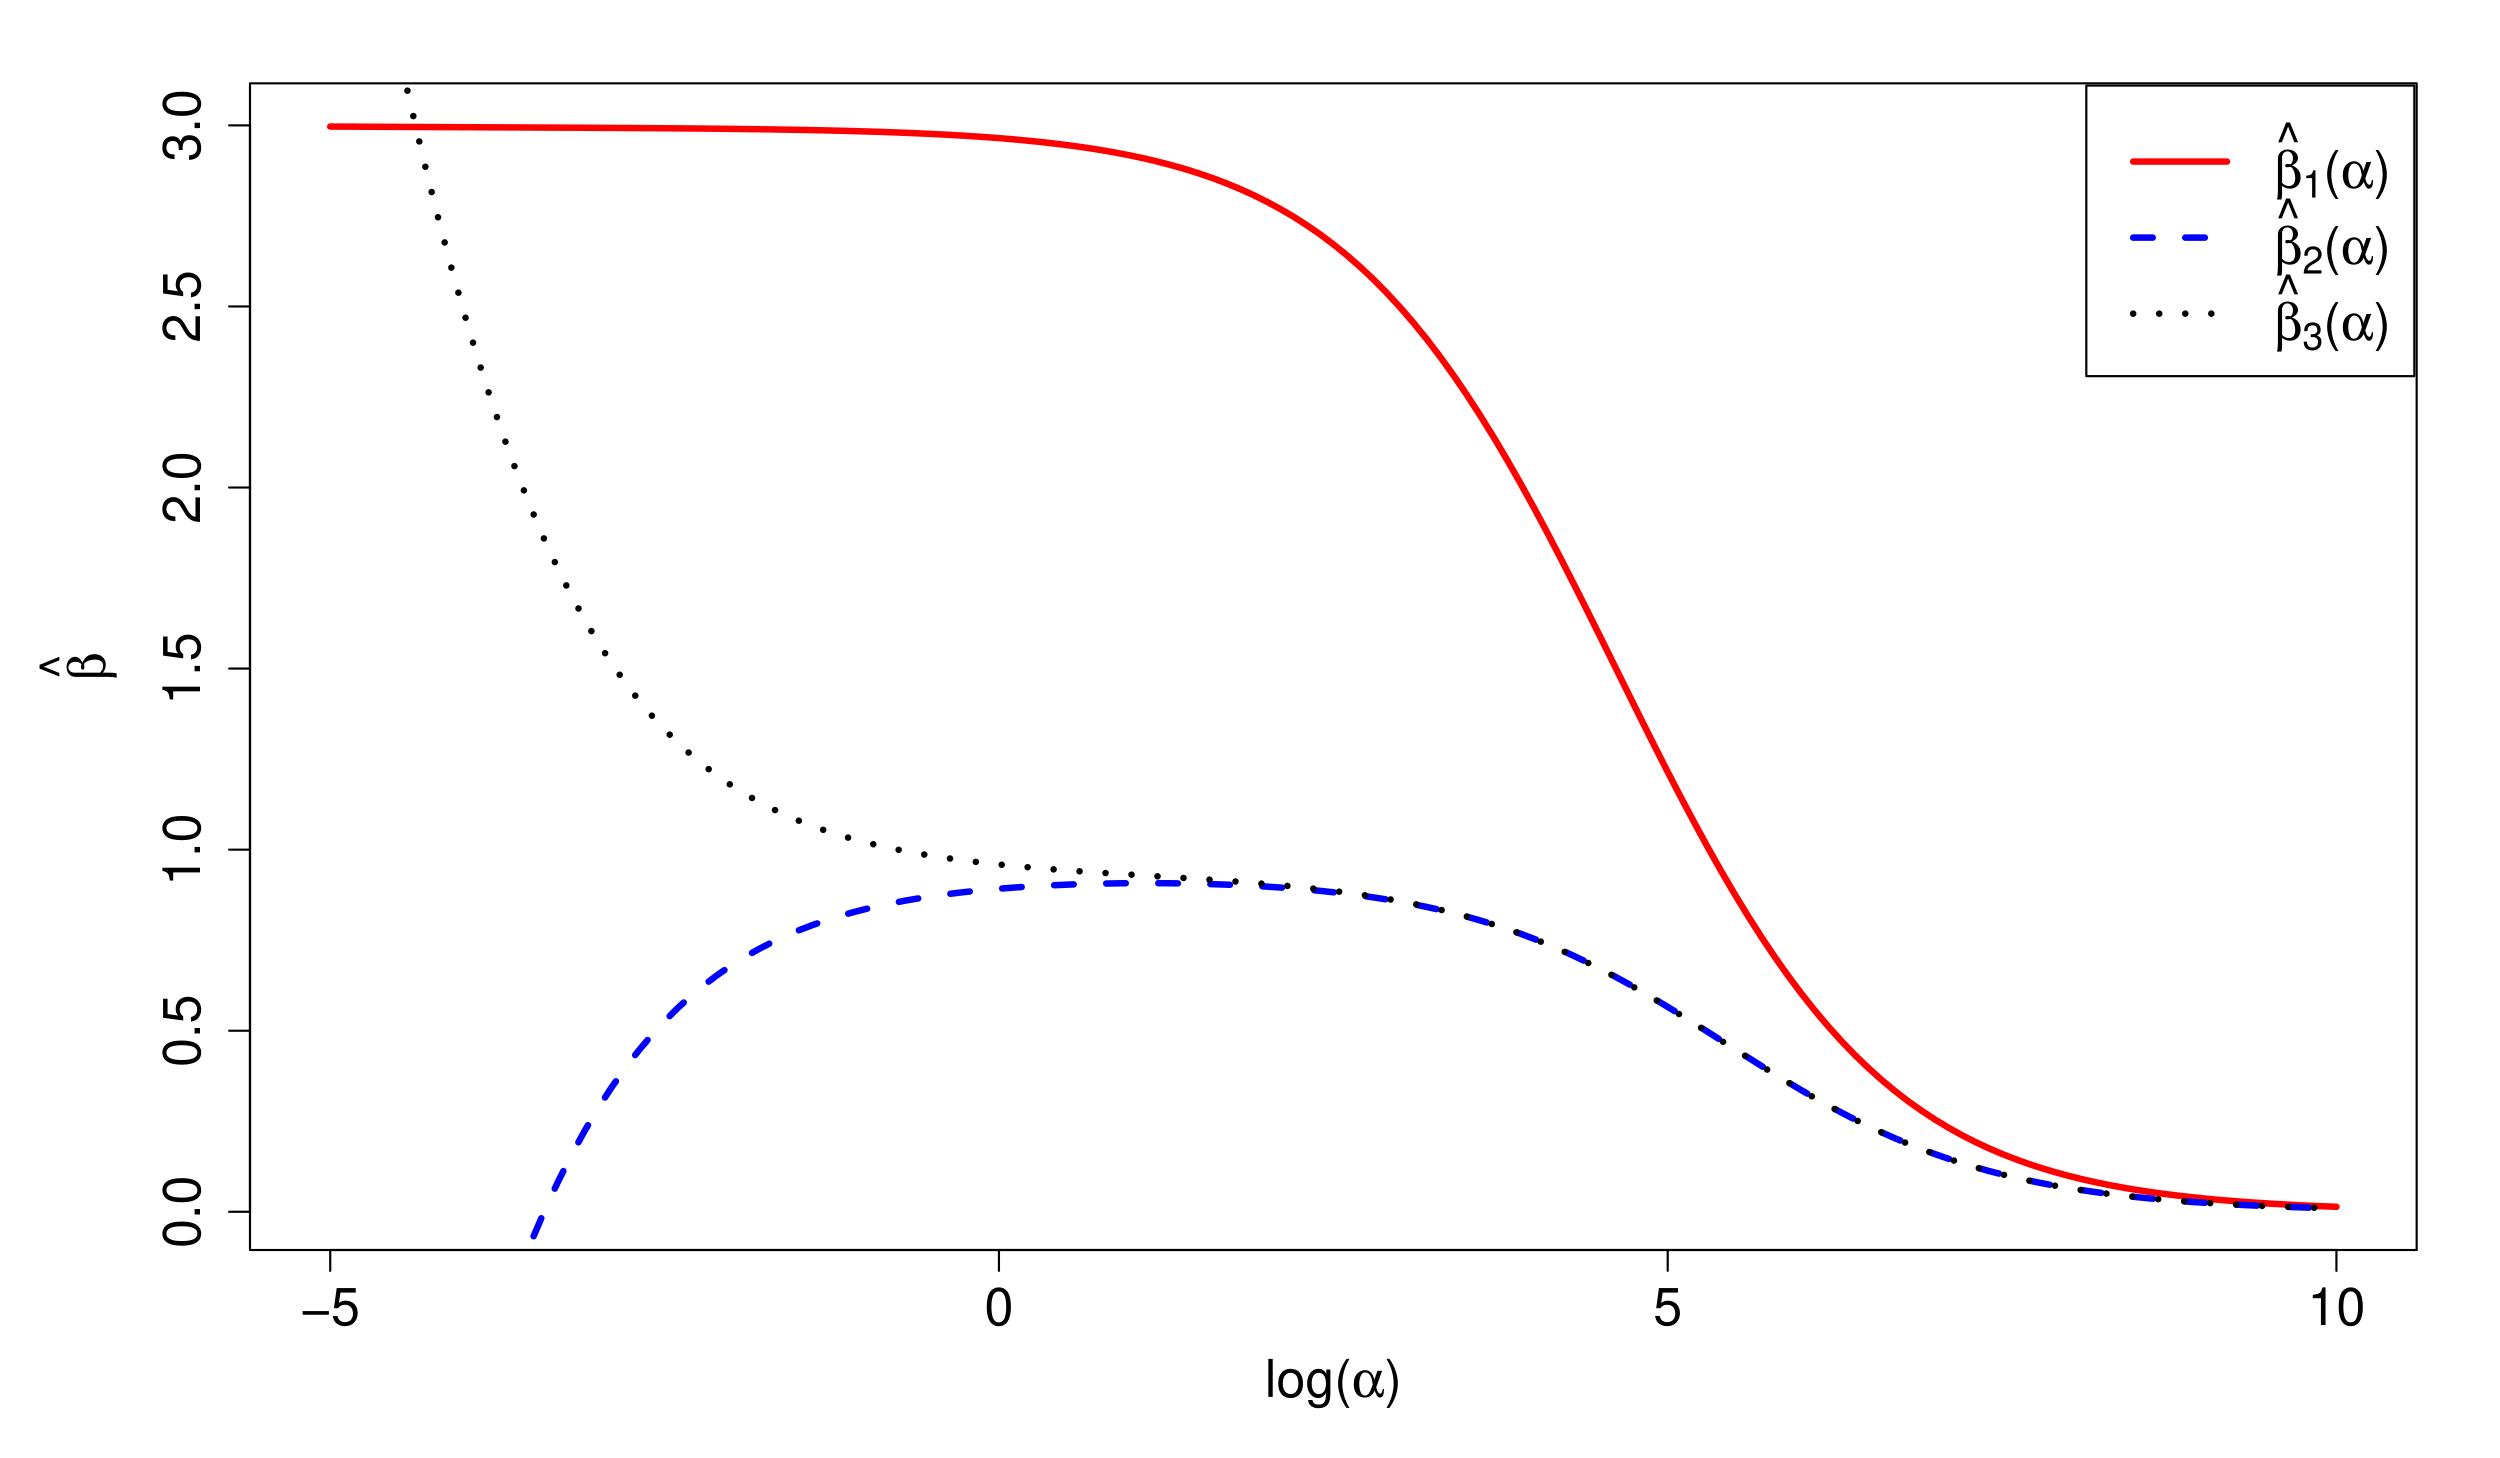 <?xml version="1.0" encoding="UTF-8"?>
<svg xmlns="http://www.w3.org/2000/svg" xmlns:xlink="http://www.w3.org/1999/xlink" width="864pt" height="504pt" viewBox="0 0 864 504" version="1.1">
<defs>
<g>
<symbol overflow="visible" id="glyph0-0">
<path style="stroke:none;" d=""/>
</symbol>
<symbol overflow="visible" id="glyph0-1">
<path style="stroke:none;" d="M 9.797 -4.812 L 0.719 -4.812 L 0.719 -3.547 L 9.797 -3.547 Z M 9.797 -4.812 "/>
</symbol>
<symbol overflow="visible" id="glyph0-2">
<path style="stroke:none;" d="M 8.562 -12.766 L 1.984 -12.766 L 1.031 -5.812 L 2.484 -5.812 C 3.219 -6.703 3.828 -7 4.844 -7 C 6.547 -7 7.609 -5.828 7.609 -3.938 C 7.609 -2.109 6.547 -0.984 4.828 -0.984 C 3.438 -0.984 2.594 -1.688 2.219 -3.125 L 0.625 -3.125 C 0.844 -2.094 1.031 -1.578 1.406 -1.109 C 2.125 -0.141 3.422 0.406 4.859 0.406 C 7.438 0.406 9.234 -1.453 9.234 -4.156 C 9.234 -6.672 7.562 -8.406 5.109 -8.406 C 4.219 -8.406 3.484 -8.172 2.75 -7.625 L 3.266 -11.203 L 8.562 -11.203 Z M 8.562 -12.766 "/>
</symbol>
<symbol overflow="visible" id="glyph0-3">
<path style="stroke:none;" d="M 4.953 -13.016 C 3.766 -13.016 2.688 -12.469 2.016 -11.594 C 1.188 -10.438 0.781 -8.719 0.781 -6.297 C 0.781 -1.906 2.219 0.406 4.953 0.406 C 7.656 0.406 9.125 -1.906 9.125 -6.188 C 9.125 -8.719 8.734 -10.406 7.891 -11.594 C 7.219 -12.484 6.156 -13.016 4.953 -13.016 Z M 4.953 -11.609 C 6.656 -11.609 7.5 -9.859 7.5 -6.344 C 7.5 -2.625 6.672 -0.906 4.906 -0.906 C 3.234 -0.906 2.391 -2.703 2.391 -6.281 C 2.391 -9.859 3.234 -11.609 4.953 -11.609 Z M 4.953 -11.609 "/>
</symbol>
<symbol overflow="visible" id="glyph0-4">
<path style="stroke:none;" d="M 4.656 -9.266 L 4.656 0 L 6.25 0 L 6.25 -13.016 L 5.203 -13.016 C 4.641 -11.016 4.281 -10.75 1.844 -10.422 L 1.844 -9.266 Z M 4.656 -9.266 "/>
</symbol>
<symbol overflow="visible" id="glyph0-5">
<path style="stroke:none;" d="M 2.734 -13.125 L 1.219 -13.125 L 1.219 0 L 2.734 0 Z M 2.734 -13.125 "/>
</symbol>
<symbol overflow="visible" id="glyph0-6">
<path style="stroke:none;" d="M 4.891 -9.703 C 2.234 -9.703 0.641 -7.812 0.641 -4.641 C 0.641 -1.453 2.234 0.406 4.906 0.406 C 7.578 0.406 9.188 -1.469 9.188 -4.578 C 9.188 -7.844 7.625 -9.703 4.891 -9.703 Z M 4.906 -8.312 C 6.609 -8.312 7.609 -6.938 7.609 -4.594 C 7.609 -2.359 6.562 -0.969 4.906 -0.969 C 3.234 -0.969 2.219 -2.359 2.219 -4.641 C 2.219 -6.938 3.234 -8.312 4.906 -8.312 Z M 4.906 -8.312 "/>
</symbol>
<symbol overflow="visible" id="glyph0-7">
<path style="stroke:none;" d="M 7.266 -9.438 L 7.266 -8.062 C 6.516 -9.203 5.688 -9.703 4.5 -9.703 C 2.219 -9.703 0.625 -7.578 0.625 -4.547 C 0.625 -2.969 1.016 -1.812 1.812 -0.859 C 2.516 -0.031 3.422 0.406 4.391 0.406 C 5.531 0.406 6.344 -0.094 7.125 -1.281 L 7.125 -0.797 C 7.125 1.734 6.422 2.656 4.547 2.656 C 3.281 2.656 2.609 2.156 2.469 1.078 L 0.938 1.078 C 1.078 2.828 2.469 3.922 4.516 3.922 C 5.906 3.922 7.062 3.469 7.672 2.719 C 8.391 1.844 8.656 0.672 8.656 -1.547 L 8.656 -9.438 Z M 4.641 -8.312 C 6.234 -8.312 7.125 -6.984 7.125 -4.594 C 7.125 -2.297 6.203 -0.969 4.641 -0.969 C 3.094 -0.969 2.203 -2.328 2.203 -4.641 C 2.203 -6.953 3.094 -8.312 4.641 -8.312 Z M 4.641 -8.312 "/>
</symbol>
<symbol overflow="visible" id="glyph0-8">
<path style="stroke:none;" d="M 4.25 -13.125 C 2.453 -10.766 1.312 -7.484 1.312 -4.656 C 1.312 -1.812 2.453 1.453 4.25 3.812 L 5.234 3.812 C 3.656 1.234 2.766 -1.781 2.766 -4.656 C 2.766 -7.531 3.656 -10.562 5.234 -13.125 Z M 4.25 -13.125 "/>
</symbol>
<symbol overflow="visible" id="glyph0-9">
<path style="stroke:none;" d="M 1.672 3.812 C 3.469 1.453 4.609 -1.812 4.609 -4.641 C 4.609 -7.484 3.469 -10.766 1.672 -13.125 L 0.688 -13.125 C 2.266 -10.547 3.156 -7.531 3.156 -4.641 C 3.156 -1.781 2.266 1.266 0.688 3.812 Z M 1.672 3.812 "/>
</symbol>
<symbol overflow="visible" id="glyph0-10">
<path style="stroke:none;" d="M 3.547 -12.766 L 0.797 -5.922 L 2.031 -5.922 L 4.219 -11.328 L 6.406 -5.922 L 7.656 -5.922 L 4.859 -12.766 Z M 3.547 -12.766 "/>
</symbol>
<symbol overflow="visible" id="glyph1-0">
<path style="stroke:none;" d=""/>
</symbol>
<symbol overflow="visible" id="glyph1-1">
<path style="stroke:none;" d="M -13.016 -4.953 C -13.016 -3.766 -12.469 -2.688 -11.594 -2.016 C -10.438 -1.188 -8.719 -0.781 -6.297 -0.781 C -1.906 -0.781 0.406 -2.219 0.406 -4.953 C 0.406 -7.656 -1.906 -9.125 -6.188 -9.125 C -8.719 -9.125 -10.406 -8.734 -11.594 -7.891 C -12.484 -7.219 -13.016 -6.156 -13.016 -4.953 Z M -11.609 -4.953 C -11.609 -6.656 -9.859 -7.5 -6.344 -7.5 C -2.625 -7.5 -0.906 -6.672 -0.906 -4.906 C -0.906 -3.234 -2.703 -2.391 -6.281 -2.391 C -9.859 -2.391 -11.609 -3.234 -11.609 -4.953 Z M -11.609 -4.953 "/>
</symbol>
<symbol overflow="visible" id="glyph1-2">
<path style="stroke:none;" d="M -1.875 -3.438 L -1.875 -1.562 L 0 -1.562 L 0 -3.438 Z M -1.875 -3.438 "/>
</symbol>
<symbol overflow="visible" id="glyph1-3">
<path style="stroke:none;" d="M -12.766 -8.562 L -12.766 -1.984 L -5.812 -1.031 L -5.812 -2.484 C -6.703 -3.219 -7 -3.828 -7 -4.844 C -7 -6.547 -5.828 -7.609 -3.938 -7.609 C -2.109 -7.609 -0.984 -6.547 -0.984 -4.828 C -0.984 -3.438 -1.688 -2.594 -3.125 -2.219 L -3.125 -0.625 C -2.094 -0.844 -1.578 -1.031 -1.109 -1.406 C -0.141 -2.125 0.406 -3.422 0.406 -4.859 C 0.406 -7.438 -1.453 -9.234 -4.156 -9.234 C -6.672 -9.234 -8.406 -7.562 -8.406 -5.109 C -8.406 -4.219 -8.172 -3.484 -7.625 -2.75 L -11.203 -3.266 L -11.203 -8.562 Z M -12.766 -8.562 "/>
</symbol>
<symbol overflow="visible" id="glyph1-4">
<path style="stroke:none;" d="M -9.266 -4.656 L 0 -4.656 L 0 -6.25 L -13.016 -6.25 L -13.016 -5.203 C -11.016 -4.641 -10.75 -4.281 -10.422 -1.844 L -9.266 -1.844 Z M -9.266 -4.656 "/>
</symbol>
<symbol overflow="visible" id="glyph1-5">
<path style="stroke:none;" d="M -1.562 -9.109 L -1.562 -2.391 C -2.641 -2.562 -3.328 -3.125 -4.281 -4.703 L -5.297 -6.5 C -6.281 -8.281 -7.609 -9.203 -9.219 -9.203 C -10.297 -9.203 -11.297 -8.766 -12 -8.016 C -12.688 -7.25 -13.016 -6.312 -13.016 -5.109 C -13.016 -3.484 -12.438 -2.281 -11.328 -1.578 C -10.641 -1.141 -9.828 -0.938 -8.516 -0.906 L -8.516 -2.484 C -9.391 -2.531 -9.922 -2.641 -10.344 -2.859 C -11.141 -3.281 -11.625 -4.109 -11.625 -5.062 C -11.625 -6.5 -10.578 -7.578 -9.188 -7.578 C -8.141 -7.578 -7.234 -6.984 -6.594 -5.844 L -5.609 -4.188 C -4.094 -1.531 -2.859 -0.75 -0.016 -0.609 L -0.016 -9.109 Z M -1.562 -9.109 "/>
</symbol>
<symbol overflow="visible" id="glyph1-6">
<path style="stroke:none;" d="M -6 -3.984 L -6 -4.844 C -6 -6.562 -5.188 -7.484 -3.625 -7.484 C -1.984 -7.484 -0.984 -6.5 -0.984 -4.859 C -0.984 -3.109 -1.875 -2.266 -3.781 -2.156 L -3.781 -0.578 C -2.734 -0.641 -2.047 -0.828 -1.469 -1.141 C -0.219 -1.797 0.406 -3.047 0.406 -4.781 C 0.406 -7.422 -1.172 -9.109 -3.641 -9.109 C -5.297 -9.109 -6.188 -8.484 -6.734 -6.953 C -7.219 -8.141 -8.125 -8.734 -9.438 -8.734 C -11.656 -8.734 -13.016 -7.266 -13.016 -4.844 C -13.016 -2.266 -11.578 -0.906 -8.812 -0.844 L -8.812 -2.438 C -9.609 -2.453 -10.062 -2.516 -10.453 -2.719 C -11.203 -3.078 -11.625 -3.875 -11.625 -4.859 C -11.625 -6.266 -10.781 -7.109 -9.375 -7.109 C -8.453 -7.109 -7.906 -6.781 -7.594 -6.078 C -7.422 -5.656 -7.344 -5.078 -7.328 -3.984 Z M -6 -3.984 "/>
</symbol>
<symbol overflow="visible" id="glyph1-7">
<path style="stroke:none;" d="M -12.766 -3.547 L -5.922 -0.797 L -5.922 -2.031 L -11.328 -4.219 L -5.922 -6.406 L -5.922 -7.656 L -12.766 -4.859 Z M -12.766 -3.547 "/>
</symbol>
<symbol overflow="visible" id="glyph2-0">
<path style="stroke:none;" d=""/>
</symbol>
<symbol overflow="visible" id="glyph2-1">
<path style="stroke:none;" d="M 8.922 -9 L 10.531 -9 L 8.5 -3.328 C 8.719 -2.094 9.312 -1.109 9.906 -1.109 C 10.344 -1.109 10.688 -1.781 10.734 -2.719 L 11.203 -2.719 L 11.203 -2.484 C 11.141 -0.594 10.688 0.234 9.75 0.234 C 9.188 0.234 8.875 -0.047 8.406 -1.062 C 8.203 -1.5 8.078 -1.844 7.984 -2.172 C 7.25 -0.578 6.078 0.234 4.5 0.234 C 2.156 0.234 0.734 -1.516 0.734 -4.391 C 0.734 -6.172 1.219 -7.453 2.25 -8.328 C 2.922 -8.906 3.797 -9.234 4.625 -9.234 C 6.266 -9.234 7.359 -8.094 7.828 -5.906 Z M 7.312 -4.344 L 7.109 -5.375 C 6.75 -7.438 5.922 -8.453 4.641 -8.453 C 4.094 -8.453 3.688 -8.203 3.359 -7.688 C 2.875 -6.891 2.625 -5.812 2.625 -4.5 C 2.625 -3.188 2.859 -2.047 3.234 -1.328 C 3.531 -0.797 4.094 -0.453 4.641 -0.453 C 5.547 -0.453 6.266 -1.312 6.891 -3.172 Z M 7.312 -4.344 "/>
</symbol>
<symbol overflow="visible" id="glyph2-2">
<path style="stroke:none;" d="M 6.344 -7.797 C 8.312 -6.969 9.266 -5.609 9.266 -3.656 C 9.266 -1.344 7.797 0.234 5.656 0.234 C 4.609 0.234 3.812 -0.031 2.859 -0.75 L 2.859 2.109 C 2.859 3.078 2.766 3.641 2.578 4 L 1.094 4 C 1.219 3.547 1.281 3.234 1.312 2.844 C 1.375 2.297 1.422 1.375 1.422 1.109 L 1.422 -10.328 C 1.422 -12.047 2.875 -13.312 4.828 -13.312 C 6.75 -13.312 8.359 -11.984 8.359 -10.391 C 8.359 -9.359 7.719 -8.531 6.344 -7.797 Z M 2.859 -1.781 C 3.469 -1.078 4.375 -0.672 5.297 -0.672 C 5.828 -0.672 6.438 -0.938 6.781 -1.328 C 7.203 -1.797 7.391 -2.562 7.391 -3.516 C 7.391 -5 6.906 -6.375 6.109 -7.125 C 6 -7.219 5.875 -7.25 5.641 -7.25 C 5.516 -7.25 5.297 -7.234 5.094 -7.203 C 4.906 -7.156 4.828 -7.141 4.719 -7.141 C 4.234 -7.141 3.922 -7.359 3.922 -7.703 C 3.922 -8.062 4.266 -8.328 4.719 -8.328 C 4.859 -8.328 5 -8.312 5.172 -8.281 C 5.188 -8.281 5.219 -8.266 5.25 -8.266 L 5.469 -8.203 C 5.547 -8.188 5.609 -8.188 5.656 -8.188 C 6.141 -8.188 6.625 -9.219 6.625 -10.188 C 6.625 -11.625 5.812 -12.656 4.688 -12.656 C 3.594 -12.656 2.859 -11.766 2.859 -10.516 Z M 2.859 -1.781 "/>
</symbol>
<symbol overflow="visible" id="glyph3-0">
<path style="stroke:none;" d=""/>
</symbol>
<symbol overflow="visible" id="glyph3-1">
<path style="stroke:none;" d="M -7.797 -6.344 C -6.969 -8.312 -5.609 -9.266 -3.656 -9.266 C -1.344 -9.266 0.234 -7.797 0.234 -5.656 C 0.234 -4.609 -0.031 -3.812 -0.75 -2.859 L 2.109 -2.859 C 3.078 -2.859 3.641 -2.766 4 -2.578 L 4 -1.094 C 3.547 -1.219 3.234 -1.281 2.844 -1.312 C 2.297 -1.375 1.375 -1.422 1.109 -1.422 L -10.328 -1.422 C -12.047 -1.422 -13.312 -2.875 -13.312 -4.828 C -13.312 -6.75 -11.984 -8.359 -10.391 -8.359 C -9.359 -8.359 -8.531 -7.719 -7.797 -6.344 Z M -1.781 -2.859 C -1.078 -3.469 -0.672 -4.375 -0.672 -5.297 C -0.672 -5.828 -0.938 -6.438 -1.328 -6.781 C -1.797 -7.203 -2.562 -7.391 -3.516 -7.391 C -5 -7.391 -6.375 -6.906 -7.125 -6.109 C -7.219 -6 -7.25 -5.875 -7.25 -5.641 C -7.25 -5.516 -7.234 -5.297 -7.203 -5.094 C -7.156 -4.906 -7.141 -4.828 -7.141 -4.719 C -7.141 -4.234 -7.359 -3.922 -7.703 -3.922 C -8.062 -3.922 -8.328 -4.266 -8.328 -4.719 C -8.328 -4.859 -8.312 -5 -8.281 -5.172 C -8.281 -5.188 -8.266 -5.219 -8.266 -5.25 L -8.203 -5.469 C -8.188 -5.547 -8.188 -5.609 -8.188 -5.656 C -8.188 -6.141 -9.219 -6.625 -10.188 -6.625 C -11.625 -6.625 -12.656 -5.812 -12.656 -4.688 C -12.656 -3.594 -11.766 -2.859 -10.516 -2.859 Z M -1.781 -2.859 "/>
</symbol>
<symbol overflow="visible" id="glyph4-0">
<path style="stroke:none;" d=""/>
</symbol>
<symbol overflow="visible" id="glyph4-1">
<path style="stroke:none;" d="M 3.359 -6.688 L 3.359 0 L 4.516 0 L 4.516 -9.406 L 3.75 -9.406 C 3.359 -7.953 3.094 -7.766 1.328 -7.531 L 1.328 -6.688 Z M 3.359 -6.688 "/>
</symbol>
<symbol overflow="visible" id="glyph4-2">
<path style="stroke:none;" d="M 6.578 -1.125 L 1.734 -1.125 C 1.844 -1.906 2.266 -2.406 3.391 -3.094 L 4.688 -3.828 C 5.984 -4.531 6.641 -5.5 6.641 -6.656 C 6.641 -7.438 6.328 -8.156 5.781 -8.672 C 5.234 -9.172 4.562 -9.406 3.688 -9.406 C 2.516 -9.406 1.656 -8.984 1.141 -8.172 C 0.812 -7.688 0.672 -7.094 0.656 -6.156 L 1.797 -6.156 C 1.828 -6.781 1.906 -7.156 2.062 -7.469 C 2.359 -8.047 2.969 -8.391 3.656 -8.391 C 4.688 -8.391 5.469 -7.641 5.469 -6.625 C 5.469 -5.875 5.047 -5.219 4.219 -4.766 L 3.031 -4.062 C 1.109 -2.953 0.547 -2.062 0.438 -0.016 L 6.578 -0.016 Z M 6.578 -1.125 "/>
</symbol>
<symbol overflow="visible" id="glyph4-3">
<path style="stroke:none;" d="M 2.875 -4.328 L 3.5 -4.328 C 4.75 -4.328 5.406 -3.75 5.406 -2.609 C 5.406 -1.438 4.688 -0.719 3.516 -0.719 C 2.25 -0.719 1.641 -1.359 1.562 -2.734 L 0.422 -2.734 C 0.469 -1.969 0.594 -1.484 0.812 -1.062 C 1.297 -0.156 2.203 0.297 3.453 0.297 C 5.359 0.297 6.578 -0.844 6.578 -2.625 C 6.578 -3.828 6.125 -4.469 5.016 -4.859 C 5.875 -5.219 6.312 -5.859 6.312 -6.812 C 6.312 -8.422 5.25 -9.406 3.5 -9.406 C 1.641 -9.406 0.656 -8.359 0.609 -6.375 L 1.75 -6.375 C 1.766 -6.938 1.812 -7.266 1.969 -7.547 C 2.219 -8.094 2.797 -8.391 3.516 -8.391 C 4.531 -8.391 5.141 -7.781 5.141 -6.766 C 5.141 -6.109 4.906 -5.703 4.391 -5.484 C 4.078 -5.359 3.672 -5.297 2.875 -5.297 Z M 2.875 -4.328 "/>
</symbol>
</g>
<clipPath id="clip1">
  <path d="M 113 304 L 809 304 L 809 432 L 113 432 Z M 113 304 "/>
</clipPath>
<clipPath id="clip2">
  <path d="M 113 28.801 L 809 28.801 L 809 419 L 113 419 Z M 113 28.801 "/>
</clipPath>
</defs>
<g id="surface1">
<path style="fill:none;stroke-width:2.25;stroke-linecap:round;stroke-linejoin:round;stroke:rgb(100%,0%,0%);stroke-opacity:1;stroke-miterlimit:10;" d="M 114.129 460.27 L 118.762 460.238 L 123.379 460.219 L 128 460.191 L 132.621 460.172 L 137.238 460.148 L 141.871 460.121 L 146.488 460.102 L 151.109 460.078 L 155.73 460.059 L 160.359 460.039 L 169.602 460 L 174.219 459.98 L 178.84 459.961 L 183.469 459.93 L 192.711 459.891 L 197.328 459.871 L 201.961 459.852 L 206.578 459.82 L 211.199 459.801 L 220.441 459.738 L 225.07 459.711 L 229.691 459.672 L 234.309 459.641 L 238.93 459.602 L 243.559 459.559 L 248.18 459.512 L 252.801 459.461 L 257.422 459.398 L 262.039 459.34 L 266.672 459.281 L 271.289 459.199 L 275.91 459.121 L 280.531 459.039 L 285.16 458.941 L 289.781 458.828 L 294.398 458.711 L 299.02 458.578 L 303.641 458.441 L 308.27 458.281 L 312.891 458.109 L 317.512 457.91 L 322.129 457.699 L 326.762 457.469 L 331.379 457.211 L 336 456.922 L 340.621 456.609 L 345.238 456.262 L 349.871 455.879 L 354.488 455.449 L 359.109 454.988 L 363.73 454.469 L 368.359 453.91 L 372.98 453.289 L 377.602 452.602 L 382.219 451.852 L 386.84 451.012 L 391.469 450.102 L 396.09 449.102 L 400.711 447.988 L 405.328 446.781 L 409.961 445.449 L 414.578 443.988 L 419.199 442.398 L 423.82 440.648 L 428.441 438.73 L 433.07 436.641 L 437.691 434.359 L 442.309 431.871 L 446.93 429.172 L 451.559 426.219 L 456.18 423.031 L 460.801 419.57 L 465.422 415.82 L 470.039 411.781 L 474.672 407.43 L 479.289 402.75 L 483.91 397.738 L 488.531 392.391 L 493.16 386.68 L 497.781 380.609 L 502.398 374.191 L 507.02 367.398 L 511.641 360.27 L 516.27 352.801 L 520.891 345 L 525.512 336.891 L 530.129 328.512 L 534.762 319.871 L 539.379 311.012 L 544 301.969 L 548.621 292.789 L 553.238 283.512 L 557.871 274.18 L 562.488 264.84 L 567.109 255.539 L 571.73 246.32 L 576.359 237.23 L 580.98 228.309 L 585.602 219.602 L 590.219 211.129 L 594.84 202.941 L 599.469 195.039 L 604.09 187.461 L 608.711 180.211 L 613.328 173.32 L 617.961 166.77 L 622.578 160.59 L 627.199 154.762 L 631.82 149.289 L 636.441 144.16 L 641.07 139.371 L 645.691 134.91 L 650.309 130.762 L 654.93 126.922 L 659.559 123.359 L 664.18 120.07 L 668.801 117.039 L 673.422 114.25 L 678.039 111.68 L 682.672 109.328 L 687.289 107.172 L 691.91 105.191 L 696.531 103.391 L 701.16 101.73 L 705.781 100.219 L 710.398 98.852 L 715.02 97.59 L 719.641 96.449 L 724.27 95.41 L 728.891 94.461 L 733.512 93.602 L 738.129 92.82 L 742.762 92.109 L 747.379 91.461 L 752 90.879 L 756.621 90.352 L 761.238 89.859 L 765.871 89.422 L 770.488 89.031 L 775.109 88.672 L 779.73 88.34 L 784.359 88.039 L 788.98 87.781 L 793.602 87.531 L 798.219 87.309 L 802.84 87.109 L 807.469 86.93 " transform="matrix(1,0,0,-1,0,504)"/>
<path style="fill:none;stroke-width:0.75;stroke-linecap:round;stroke-linejoin:round;stroke:rgb(0%,0%,0%);stroke-opacity:1;stroke-miterlimit:10;" d="M 114.129 72 L 807.469 72 " transform="matrix(1,0,0,-1,0,504)"/>
<path style="fill:none;stroke-width:0.75;stroke-linecap:round;stroke-linejoin:round;stroke:rgb(0%,0%,0%);stroke-opacity:1;stroke-miterlimit:10;" d="M 114.129 72 L 114.129 64.801 " transform="matrix(1,0,0,-1,0,504)"/>
<path style="fill:none;stroke-width:0.75;stroke-linecap:round;stroke-linejoin:round;stroke:rgb(0%,0%,0%);stroke-opacity:1;stroke-miterlimit:10;" d="M 345.238 72 L 345.238 64.801 " transform="matrix(1,0,0,-1,0,504)"/>
<path style="fill:none;stroke-width:0.75;stroke-linecap:round;stroke-linejoin:round;stroke:rgb(0%,0%,0%);stroke-opacity:1;stroke-miterlimit:10;" d="M 576.359 72 L 576.359 64.801 " transform="matrix(1,0,0,-1,0,504)"/>
<path style="fill:none;stroke-width:0.75;stroke-linecap:round;stroke-linejoin:round;stroke:rgb(0%,0%,0%);stroke-opacity:1;stroke-miterlimit:10;" d="M 807.469 72 L 807.469 64.801 " transform="matrix(1,0,0,-1,0,504)"/>
<g style="fill:rgb(0%,0%,0%);fill-opacity:1;">
  <use xlink:href="#glyph0-1" x="103.87" y="457.92"/>
  <use xlink:href="#glyph0-2" x="114.382" y="457.92"/>
</g>
<g style="fill:rgb(0%,0%,0%);fill-opacity:1;">
  <use xlink:href="#glyph0-3" x="340.24" y="457.92"/>
</g>
<g style="fill:rgb(0%,0%,0%);fill-opacity:1;">
  <use xlink:href="#glyph0-2" x="571.35" y="457.92"/>
</g>
<g style="fill:rgb(0%,0%,0%);fill-opacity:1;">
  <use xlink:href="#glyph0-4" x="797.46" y="457.92"/>
  <use xlink:href="#glyph0-3" x="807.468" y="457.92"/>
</g>
<path style="fill:none;stroke-width:0.75;stroke-linecap:round;stroke-linejoin:round;stroke:rgb(0%,0%,0%);stroke-opacity:1;stroke-miterlimit:10;" d="M 86.398 85.211 L 86.398 460.672 " transform="matrix(1,0,0,-1,0,504)"/>
<path style="fill:none;stroke-width:0.75;stroke-linecap:round;stroke-linejoin:round;stroke:rgb(0%,0%,0%);stroke-opacity:1;stroke-miterlimit:10;" d="M 86.398 85.211 L 79.199 85.211 " transform="matrix(1,0,0,-1,0,504)"/>
<path style="fill:none;stroke-width:0.75;stroke-linecap:round;stroke-linejoin:round;stroke:rgb(0%,0%,0%);stroke-opacity:1;stroke-miterlimit:10;" d="M 86.398 147.781 L 79.199 147.781 " transform="matrix(1,0,0,-1,0,504)"/>
<path style="fill:none;stroke-width:0.75;stroke-linecap:round;stroke-linejoin:round;stroke:rgb(0%,0%,0%);stroke-opacity:1;stroke-miterlimit:10;" d="M 86.398 210.359 L 79.199 210.359 " transform="matrix(1,0,0,-1,0,504)"/>
<path style="fill:none;stroke-width:0.75;stroke-linecap:round;stroke-linejoin:round;stroke:rgb(0%,0%,0%);stroke-opacity:1;stroke-miterlimit:10;" d="M 86.398 272.941 L 79.199 272.941 " transform="matrix(1,0,0,-1,0,504)"/>
<path style="fill:none;stroke-width:0.75;stroke-linecap:round;stroke-linejoin:round;stroke:rgb(0%,0%,0%);stroke-opacity:1;stroke-miterlimit:10;" d="M 86.398 335.512 L 79.199 335.512 " transform="matrix(1,0,0,-1,0,504)"/>
<path style="fill:none;stroke-width:0.75;stroke-linecap:round;stroke-linejoin:round;stroke:rgb(0%,0%,0%);stroke-opacity:1;stroke-miterlimit:10;" d="M 86.398 398.09 L 79.199 398.09 " transform="matrix(1,0,0,-1,0,504)"/>
<path style="fill:none;stroke-width:0.75;stroke-linecap:round;stroke-linejoin:round;stroke:rgb(0%,0%,0%);stroke-opacity:1;stroke-miterlimit:10;" d="M 86.398 460.672 L 79.199 460.672 " transform="matrix(1,0,0,-1,0,504)"/>
<g style="fill:rgb(0%,0%,0%);fill-opacity:1;">
  <use xlink:href="#glyph1-1" x="69.12" y="431.3"/>
  <use xlink:href="#glyph1-2" x="69.12" y="421.292"/>
  <use xlink:href="#glyph1-1" x="69.12" y="416.288"/>
</g>
<g style="fill:rgb(0%,0%,0%);fill-opacity:1;">
  <use xlink:href="#glyph1-1" x="69.12" y="368.73"/>
  <use xlink:href="#glyph1-2" x="69.12" y="358.722"/>
  <use xlink:href="#glyph1-3" x="69.12" y="353.718"/>
</g>
<g style="fill:rgb(0%,0%,0%);fill-opacity:1;">
  <use xlink:href="#glyph1-4" x="69.12" y="306.15"/>
  <use xlink:href="#glyph1-2" x="69.12" y="296.142"/>
  <use xlink:href="#glyph1-1" x="69.12" y="291.138"/>
</g>
<g style="fill:rgb(0%,0%,0%);fill-opacity:1;">
  <use xlink:href="#glyph1-4" x="69.12" y="243.57"/>
  <use xlink:href="#glyph1-2" x="69.12" y="233.562"/>
  <use xlink:href="#glyph1-3" x="69.12" y="228.558"/>
</g>
<g style="fill:rgb(0%,0%,0%);fill-opacity:1;">
  <use xlink:href="#glyph1-5" x="69.12" y="181"/>
  <use xlink:href="#glyph1-2" x="69.12" y="170.992"/>
  <use xlink:href="#glyph1-1" x="69.12" y="165.988"/>
</g>
<g style="fill:rgb(0%,0%,0%);fill-opacity:1;">
  <use xlink:href="#glyph1-5" x="69.12" y="118.42"/>
  <use xlink:href="#glyph1-2" x="69.12" y="108.412"/>
  <use xlink:href="#glyph1-3" x="69.12" y="103.408"/>
</g>
<g style="fill:rgb(0%,0%,0%);fill-opacity:1;">
  <use xlink:href="#glyph1-6" x="69.12" y="55.84"/>
  <use xlink:href="#glyph1-2" x="69.12" y="45.832"/>
  <use xlink:href="#glyph1-1" x="69.12" y="40.828"/>
</g>
<path style="fill:none;stroke-width:0.75;stroke-linecap:round;stroke-linejoin:round;stroke:rgb(0%,0%,0%);stroke-opacity:1;stroke-miterlimit:10;" d="M 86.398 72 L 835.199 72 L 835.199 475.199 L 86.398 475.199 Z M 86.398 72 " transform="matrix(1,0,0,-1,0,504)"/>
<g style="fill:rgb(0%,0%,0%);fill-opacity:1;">
  <use xlink:href="#glyph0-5" x="437.12" y="482.76"/>
</g>
<g style="fill:rgb(0%,0%,0%);fill-opacity:1;">
  <use xlink:href="#glyph0-6" x="441.12" y="482.76"/>
</g>
<g style="fill:rgb(0%,0%,0%);fill-opacity:1;">
  <use xlink:href="#glyph0-7" x="451.12" y="482.76"/>
</g>
<g style="fill:rgb(0%,0%,0%);fill-opacity:1;">
  <use xlink:href="#glyph0-8" x="461.13" y="482.76"/>
</g>
<g style="fill:rgb(0%,0%,0%);fill-opacity:1;">
  <use xlink:href="#glyph2-1" x="467.13" y="482.76"/>
</g>
<g style="fill:rgb(0%,0%,0%);fill-opacity:1;">
  <use xlink:href="#glyph0-9" x="478.49" y="482.76"/>
</g>
<g style="fill:rgb(0%,0%,0%);fill-opacity:1;">
  <use xlink:href="#glyph3-1" x="36.31" y="235.34"/>
</g>
<g style="fill:rgb(0%,0%,0%);fill-opacity:1;">
  <use xlink:href="#glyph1-7" x="26.43" y="234.62"/>
</g>
<g clip-path="url(#clip1)" clip-rule="nonzero">
<path style="fill:none;stroke-width:2.25;stroke-linecap:round;stroke-linejoin:round;stroke:rgb(0%,0%,100%);stroke-opacity:1;stroke-dasharray:6.75,11.25;stroke-miterlimit:10;" d="M 114.129 -202.039 L 118.762 -177.141 L 123.379 -152.969 L 128 -129.602 L 132.621 -107.121 L 137.238 -85.57 L 141.871 -65.012 L 146.488 -45.449 L 151.109 -26.93 L 155.73 -9.441 L 160.359 7.02 L 164.98 22.461 L 169.602 36.898 L 174.219 50.379 L 178.84 62.922 L 183.469 74.559 L 188.09 85.352 L 192.711 95.32 L 197.328 104.531 L 201.961 113.012 L 206.578 120.809 L 211.199 127.969 L 215.82 134.551 L 220.441 140.57 L 225.07 146.078 L 229.691 151.109 L 234.309 155.711 L 238.93 159.91 L 243.559 163.73 L 248.18 167.219 L 252.801 170.391 L 257.422 173.281 L 262.039 175.898 L 266.672 178.289 L 271.289 180.449 L 275.91 182.422 L 280.531 184.199 L 285.16 185.809 L 289.781 187.281 L 294.398 188.602 L 299.02 189.801 L 303.641 190.879 L 308.27 191.859 L 312.891 192.75 L 317.512 193.539 L 322.129 194.262 L 326.762 194.898 L 331.379 195.48 L 336 195.988 L 340.621 196.449 L 345.238 196.859 L 349.871 197.219 L 354.488 197.539 L 359.109 197.809 L 363.73 198.051 L 368.359 198.25 L 372.98 198.422 L 377.602 198.551 L 382.219 198.648 L 386.84 198.73 L 391.469 198.77 L 396.09 198.789 L 400.711 198.77 L 405.328 198.73 L 409.961 198.66 L 414.578 198.559 L 419.199 198.43 L 423.82 198.27 L 428.441 198.078 L 433.07 197.852 L 437.691 197.59 L 442.309 197.281 L 446.93 196.941 L 451.559 196.551 L 456.18 196.121 L 460.801 195.641 L 465.422 195.102 L 470.039 194.512 L 474.672 193.859 L 479.289 193.141 L 483.91 192.352 L 488.531 191.48 L 493.16 190.539 L 497.781 189.512 L 502.398 188.391 L 507.02 187.18 L 511.641 185.871 L 516.27 184.449 L 520.891 182.93 L 525.512 181.301 L 530.129 179.551 L 534.762 177.691 L 539.379 175.711 L 544 173.609 L 548.621 171.398 L 553.238 169.078 L 557.871 166.648 L 562.488 164.129 L 567.109 161.5 L 571.73 158.801 L 576.359 156.02 L 580.98 153.18 L 585.602 150.289 L 590.219 147.371 L 594.84 144.43 L 599.469 141.48 L 604.09 138.551 L 608.711 135.641 L 613.328 132.77 L 617.961 129.961 L 622.578 127.211 L 627.199 124.551 L 631.82 121.961 L 636.441 119.48 L 641.07 117.09 L 645.691 114.82 L 650.309 112.648 L 654.93 110.602 L 659.559 108.66 L 664.18 106.828 L 668.801 105.121 L 673.422 103.52 L 678.039 102.02 L 682.672 100.629 L 687.289 99.328 L 691.91 98.141 L 696.531 97.031 L 701.16 96 L 705.781 95.059 L 710.398 94.191 L 715.02 93.398 L 719.641 92.672 L 724.27 92 L 728.891 91.379 L 733.512 90.82 L 738.129 90.309 L 742.762 89.852 L 747.379 89.422 L 752 89.031 L 756.621 88.68 L 761.238 88.359 L 765.871 88.059 L 770.488 87.801 L 775.109 87.559 L 779.73 87.34 L 784.359 87.141 L 788.98 86.961 L 793.602 86.789 L 798.219 86.641 L 802.84 86.512 L 807.469 86.379 " transform="matrix(1,0,0,-1,0,504)"/>
</g>
<g clip-path="url(#clip2)" clip-rule="nonzero">
<path style="fill:none;stroke-width:2.25;stroke-linecap:round;stroke-linejoin:round;stroke:rgb(0%,0%,0%);stroke-opacity:1;stroke-dasharray:0,9;stroke-miterlimit:10;" d="M 114.129 604.98 L 118.762 580.078 L 123.379 555.91 L 128 532.551 L 132.621 510.078 L 137.238 488.539 L 141.871 467.98 L 146.488 448.43 L 151.109 429.91 L 155.73 412.43 L 160.359 395.969 L 164.98 380.531 L 169.602 366.09 L 174.219 352.621 L 178.84 340.078 L 183.469 328.441 L 188.09 317.648 L 192.711 307.672 L 197.328 298.469 L 201.961 289.988 L 206.578 282.18 L 211.199 275.02 L 215.82 268.441 L 220.441 262.422 L 225.07 256.898 L 229.691 251.859 L 234.309 247.25 L 238.93 243.051 L 243.559 239.211 L 248.18 235.719 L 252.801 232.531 L 257.422 229.641 L 262.039 227 L 266.672 224.602 L 271.289 222.41 L 275.91 220.43 L 280.531 218.621 L 285.16 216.98 L 289.781 215.488 L 294.398 214.141 L 299.02 212.91 L 303.641 211.781 L 308.27 210.762 L 312.891 209.84 L 317.512 208.988 L 322.129 208.219 L 326.762 207.512 L 331.379 206.871 L 336 206.281 L 340.621 205.738 L 345.238 205.238 L 349.871 204.77 L 354.488 204.352 L 359.109 203.949 L 363.73 203.578 L 368.359 203.219 L 372.98 202.891 L 377.602 202.57 L 382.219 202.27 L 386.84 201.969 L 391.469 201.68 L 396.09 201.391 L 400.711 201.109 L 405.328 200.82 L 409.961 200.52 L 414.578 200.219 L 419.199 199.91 L 423.82 199.578 L 428.441 199.238 L 433.07 198.871 L 437.691 198.488 L 442.309 198.078 L 446.93 197.629 L 451.559 197.16 L 456.18 196.648 L 460.801 196.09 L 465.422 195.488 L 470.039 194.84 L 474.672 194.129 L 479.289 193.371 L 483.91 192.539 L 488.531 191.641 L 493.16 190.66 L 497.781 189.602 L 502.398 188.461 L 507.02 187.219 L 511.641 185.891 L 516.27 184.461 L 520.891 182.93 L 525.512 181.281 L 530.129 179.52 L 534.762 177.648 L 539.379 175.672 L 544 173.57 L 548.621 171.352 L 553.238 169.031 L 557.871 166.602 L 562.488 164.07 L 567.109 161.449 L 571.73 158.738 L 576.359 155.961 L 580.98 153.121 L 585.602 150.238 L 590.219 147.32 L 594.84 144.379 L 599.469 141.441 L 604.09 138.512 L 608.711 135.602 L 613.328 132.738 L 617.961 129.93 L 622.578 127.18 L 627.199 124.52 L 631.82 121.941 L 636.441 119.449 L 641.07 117.07 L 645.691 114.789 L 650.309 112.629 L 654.93 110.578 L 659.559 108.641 L 664.18 106.82 L 668.801 105.102 L 673.422 103.5 L 678.039 102.012 L 682.672 100.621 L 687.289 99.32 L 691.91 98.129 L 696.531 97.02 L 701.16 96 L 705.781 95.051 L 710.398 94.191 L 715.02 93.391 L 719.641 92.66 L 724.27 91.988 L 728.891 91.379 L 733.512 90.82 L 738.129 90.309 L 742.762 89.84 L 747.379 89.422 L 752 89.031 L 756.621 88.68 L 761.238 88.352 L 765.871 88.059 L 770.488 87.801 L 775.109 87.551 L 779.73 87.34 L 784.359 87.141 L 788.98 86.949 L 793.602 86.789 L 798.219 86.641 L 802.84 86.512 L 807.469 86.379 " transform="matrix(1,0,0,-1,0,504)"/>
</g>
<path style="fill:none;stroke-width:0.75;stroke-linecap:round;stroke-linejoin:round;stroke:rgb(0%,0%,0%);stroke-opacity:1;stroke-miterlimit:10;" d="M 721.031 474.43 L 834.391 474.43 L 834.391 374 L 721.031 374 Z M 721.031 474.43 " transform="matrix(1,0,0,-1,0,504)"/>
<path style="fill:none;stroke-width:2.25;stroke-linecap:round;stroke-linejoin:round;stroke:rgb(100%,0%,0%);stroke-opacity:1;stroke-miterlimit:10;" d="M 737.23 448.16 L 769.629 448.16 " transform="matrix(1,0,0,-1,0,504)"/>
<path style="fill:none;stroke-width:2.25;stroke-linecap:round;stroke-linejoin:round;stroke:rgb(0%,0%,100%);stroke-opacity:1;stroke-dasharray:6.75,11.25;stroke-miterlimit:10;" d="M 737.23 421.879 L 769.629 421.879 " transform="matrix(1,0,0,-1,0,504)"/>
<path style="fill:none;stroke-width:2.25;stroke-linecap:round;stroke-linejoin:round;stroke:rgb(0%,0%,0%);stroke-opacity:1;stroke-dasharray:0,9;stroke-miterlimit:10;" d="M 737.23 395.602 L 769.629 395.602 " transform="matrix(1,0,0,-1,0,504)"/>
<g style="fill:rgb(0%,0%,0%);fill-opacity:1;">
  <use xlink:href="#glyph2-2" x="785.83" y="64.97"/>
</g>
<g style="fill:rgb(0%,0%,0%);fill-opacity:1;">
  <use xlink:href="#glyph0-10" x="786.55" y="55.09"/>
</g>
<g style="fill:rgb(0%,0%,0%);fill-opacity:1;">
  <use xlink:href="#glyph4-1" x="795.71" y="68.26"/>
</g>
<g style="fill:rgb(0%,0%,0%);fill-opacity:1;">
  <use xlink:href="#glyph0-8" x="802.94" y="64.97"/>
</g>
<g style="fill:rgb(0%,0%,0%);fill-opacity:1;">
  <use xlink:href="#glyph2-1" x="808.94" y="64.97"/>
</g>
<g style="fill:rgb(0%,0%,0%);fill-opacity:1;">
  <use xlink:href="#glyph0-9" x="820.29" y="64.97"/>
</g>
<g style="fill:rgb(0%,0%,0%);fill-opacity:1;">
  <use xlink:href="#glyph2-2" x="785.83" y="91.24"/>
</g>
<g style="fill:rgb(0%,0%,0%);fill-opacity:1;">
  <use xlink:href="#glyph0-10" x="786.55" y="81.37"/>
</g>
<g style="fill:rgb(0%,0%,0%);fill-opacity:1;">
  <use xlink:href="#glyph4-2" x="795.71" y="94.54"/>
</g>
<g style="fill:rgb(0%,0%,0%);fill-opacity:1;">
  <use xlink:href="#glyph0-8" x="802.94" y="91.24"/>
</g>
<g style="fill:rgb(0%,0%,0%);fill-opacity:1;">
  <use xlink:href="#glyph2-1" x="808.94" y="91.24"/>
</g>
<g style="fill:rgb(0%,0%,0%);fill-opacity:1;">
  <use xlink:href="#glyph0-9" x="820.29" y="91.24"/>
</g>
<g style="fill:rgb(0%,0%,0%);fill-opacity:1;">
  <use xlink:href="#glyph2-2" x="785.83" y="117.52"/>
</g>
<g style="fill:rgb(0%,0%,0%);fill-opacity:1;">
  <use xlink:href="#glyph0-10" x="786.55" y="107.64"/>
</g>
<g style="fill:rgb(0%,0%,0%);fill-opacity:1;">
  <use xlink:href="#glyph4-3" x="795.71" y="120.82"/>
</g>
<g style="fill:rgb(0%,0%,0%);fill-opacity:1;">
  <use xlink:href="#glyph0-8" x="802.94" y="117.52"/>
</g>
<g style="fill:rgb(0%,0%,0%);fill-opacity:1;">
  <use xlink:href="#glyph2-1" x="808.94" y="117.52"/>
</g>
<g style="fill:rgb(0%,0%,0%);fill-opacity:1;">
  <use xlink:href="#glyph0-9" x="820.29" y="117.52"/>
</g>
</g>
</svg>
